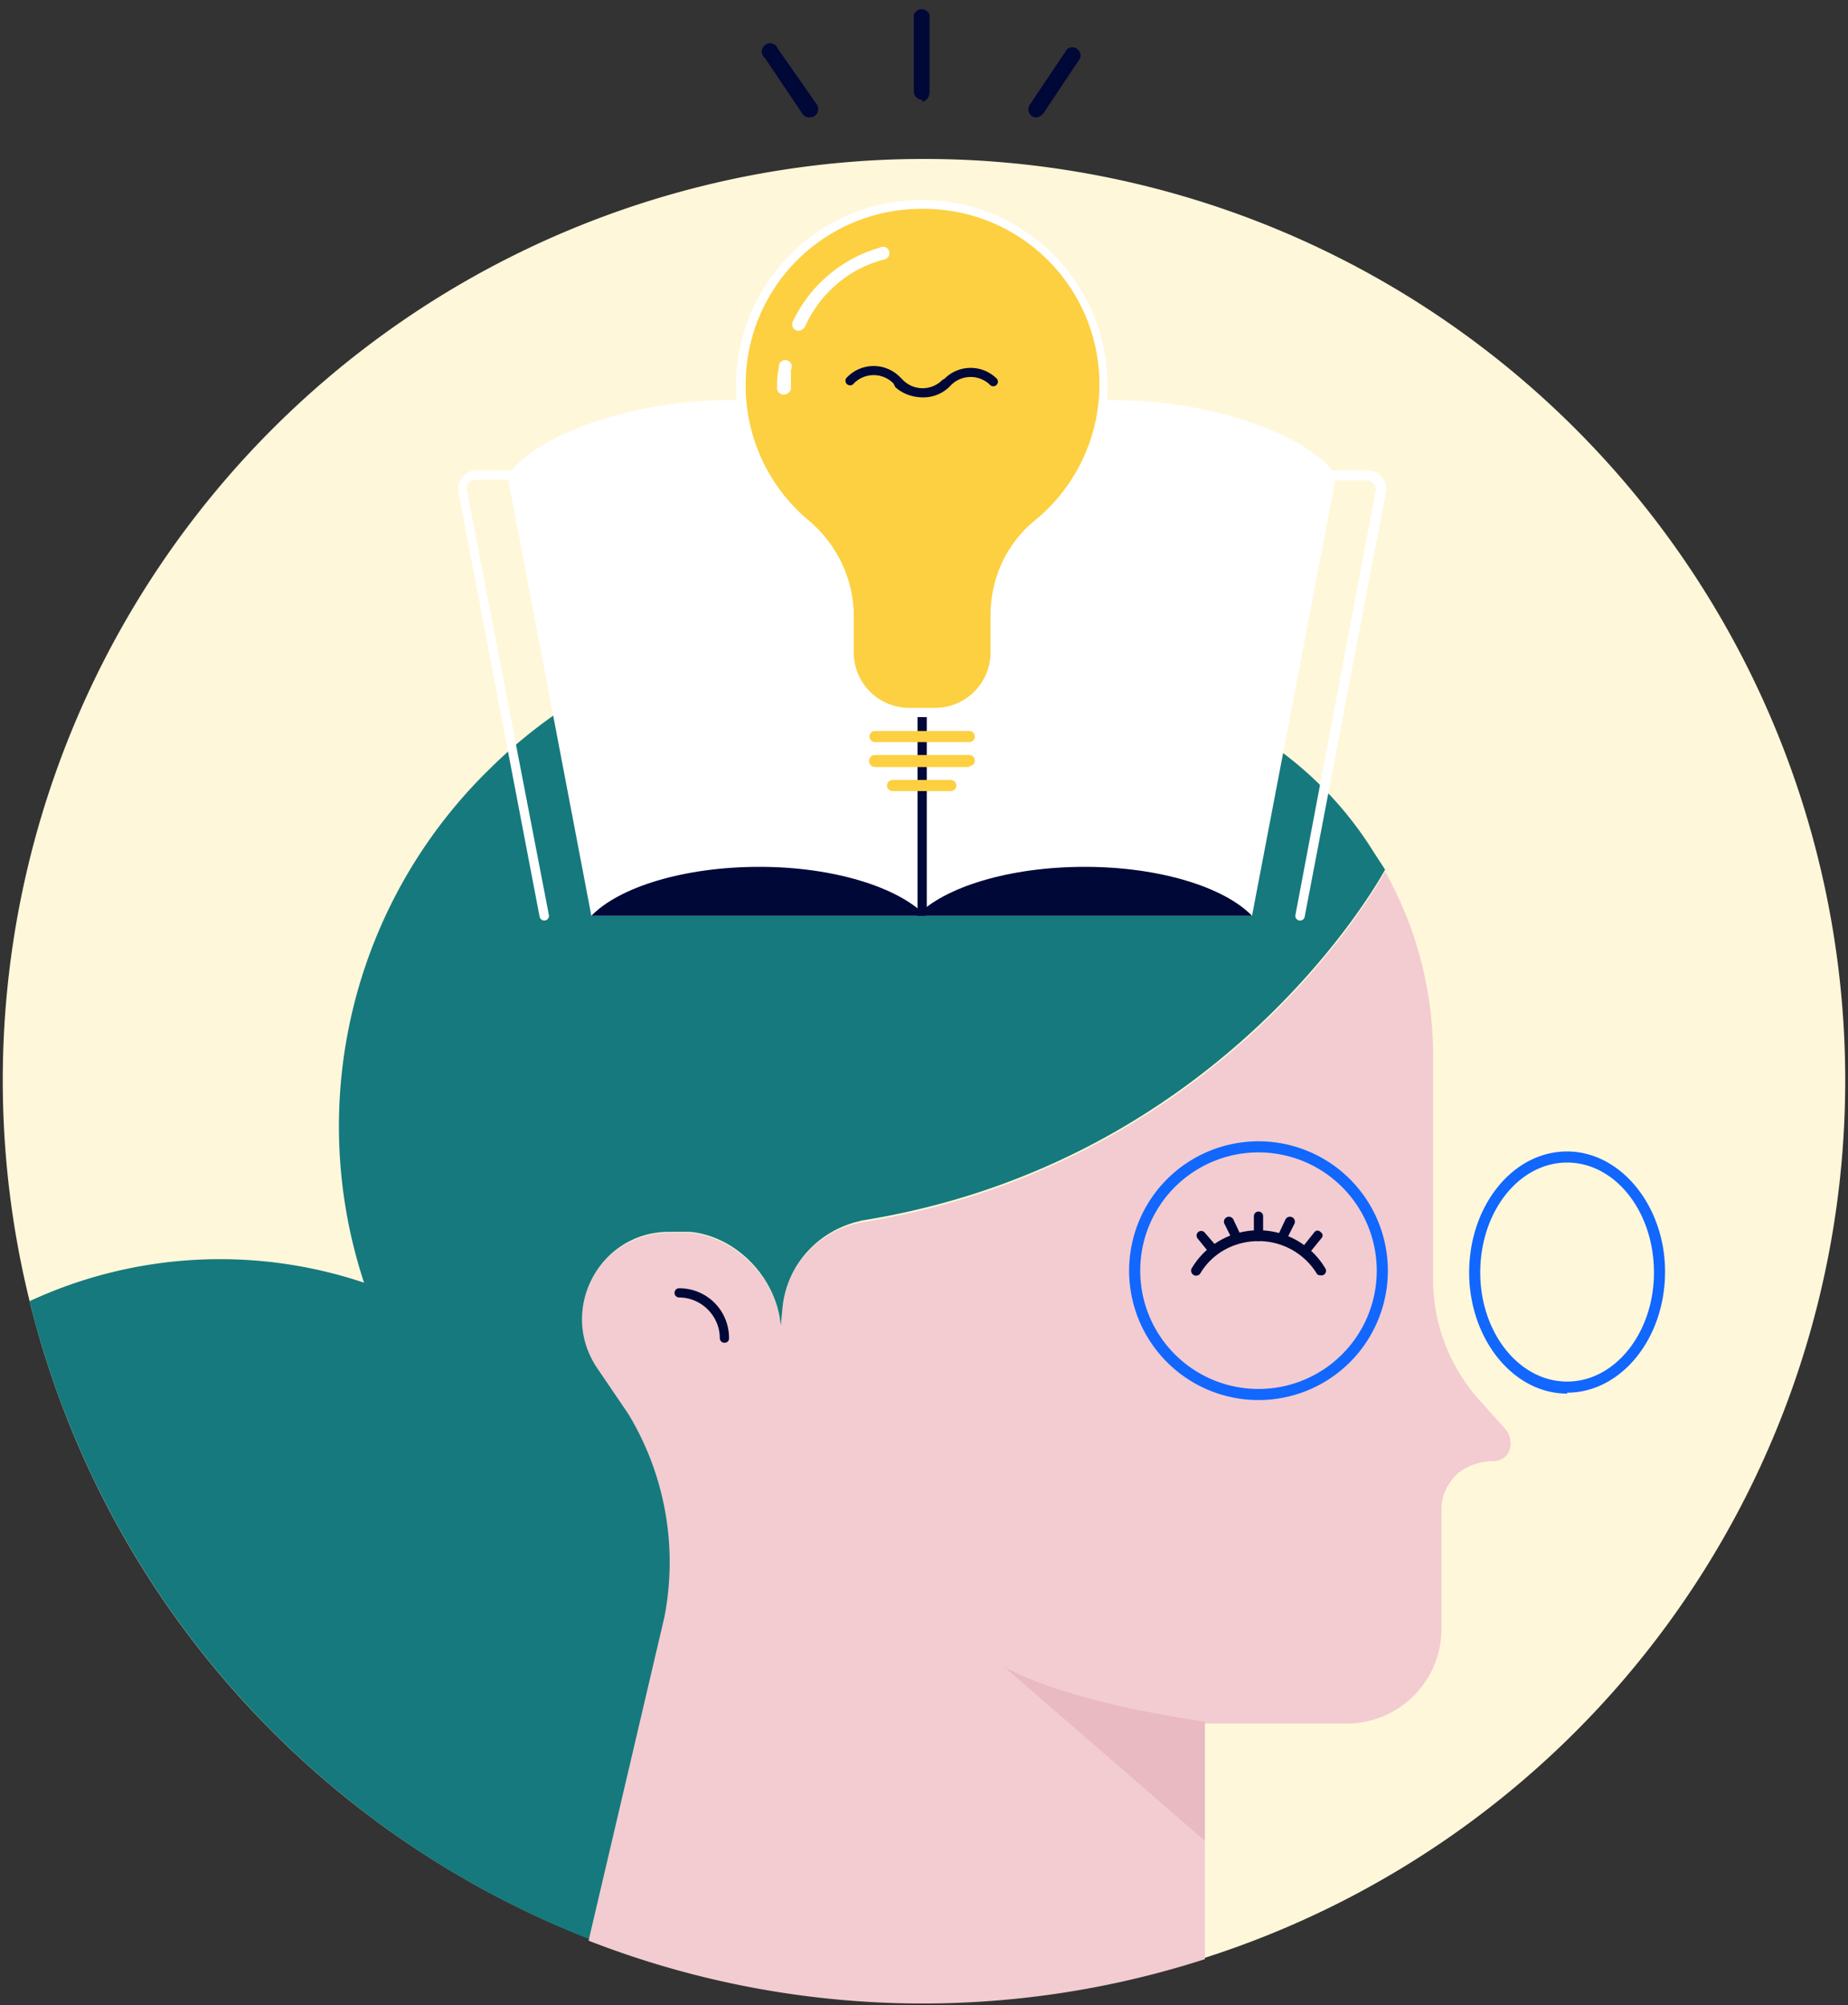 <svg width="200" height="217" xmlns="http://www.w3.org/2000/svg"><rect width="100%" height="100%" fill="#333333" stroke="none"/><g fill="none" fill-rule="evenodd"><path d="M100 216.6a99.7 99.7 0 110-199.4 99.7 99.7 0 010 199.4z" fill="#FFF7DA"/><path d="M71.8 175A31 31 0 0068 153l-3.4-4.9a9.4 9.4 0 017.8-14.7h2.3c5 .5 9.4 5 9.8 10.2l.2-2c.4-4.7 4-8.5 8.5-9.3h-.1c40-6.4 56.8-38 56.8-38 3.3 5.9 5.2 12.7 5.2 20v24.2c0 4.8 1.8 9.4 5 13l2.7 3c1.3 1.4.7 3.6-1.2 3.6-1.4 0-3.1.6-4 1.5-1 1-1.6 2.3-1.6 3.7v13c0 5.6-4.6 10.2-10.2 10.2h-15.4v25.5a99.6 99.6 0 01-66.7-2l8.1-34.8" fill="#F2CCD1"/><path d="M63.7 209.8a100 100 0 01-60.5-69 49 49 0 0136.2-2A54 54 0 0153 83.2a53.8 53.8 0 0151.6-13.8l20 5.2c10.2 2.7 18.7 9 24 17.5l1.3 2s-16.9 31.7-56.8 38h.1c-4.6 1-8 4.7-8.5 9.3l-.2 2.1c-.4-5.1-4.7-9.7-9.8-10.2h-2.3c-7.5 0-12 8.4-7.8 14.7L68 153a31 31 0 013.9 22l-8.2 35" fill="#16797D"/><path d="M108.6 180.3l21.8 18.9v-12.9c-16.4-2.4-21.8-6-21.8-6z" fill="#E9BAC1"/><path d="M169.6 125.8c-5.2 0-9.4 5.3-9.4 11.9 0 6.5 4.2 11.8 9.4 11.8s9.4-5.3 9.4-11.8c0-6.6-4.2-11.9-9.4-11.9zm0 25c-5.9 0-10.6-6-10.6-13.1 0-7.2 4.7-13.1 10.6-13.1 5.8 0 10.6 5.9 10.6 13 0 7.3-4.8 13.1-10.6 13.1zM136.2 124.7a12.8 12.8 0 100 25.6 12.8 12.8 0 000-25.6zm0 26.8a14 14 0 110-28 14 14 0 010 28z" fill="#1167FE"/><path d="M78.4 145.3a.5.5 0 01-.5-.5c0-2.4-2-4.4-4.4-4.4a.5.5 0 110-1c3 0 5.4 2.4 5.4 5.4 0 .3-.2.5-.5.5M143 138c-.2 0-.4 0-.5-.2a7.4 7.4 0 00-6.3-3.5c-2.6 0-5 1.3-6.3 3.5a.5.5 0 01-.9-.6 8.4 8.4 0 0114.4 0 .5.5 0 01-.5.8" fill="#000838"/><path d="M136.2 134.3a.5.5 0 01-.5-.6v-2.1a.5.5 0 111 0v2.1c0 .3-.2.6-.5.6M138.8 134.5h-.3a.5.5 0 01-.2-.8l.8-1.7a.5.5 0 111 .4l-.9 1.8c0 .2-.3.3-.4.3M141.3 135.8c-.1 0-.2 0-.3-.2a.5.5 0 010-.7l1.2-1.5c.2-.3.5-.3.7-.1.3.2.3.5.1.7l-1.3 1.6-.4.2M131.3 135.8l-.4-.2-1.3-1.6a.5.5 0 01.8-.6l1.3 1.5a.5.5 0 01-.4.9M133.8 134.5a.5.5 0 01-.4-.3l-.9-1.8a.5.5 0 111-.4l.8 1.7a.5.5 0 01-.5.8" fill="#000838"/><path d="M150 53.2l-8.8 46a.5.5 0 01-.6.4.5.5 0 01-.4-.6l8.7-46a1 1 0 00-.9-1h-3.5l-9 47.1H64l-9-47.2h-3.6a1 1 0 00-.9 1L59.4 99a.5.5 0 01-1 .2l-8.8-46a2 2 0 012-2.3h3.8c2.8-3.6 12.4-7.6 23.6-7.6 8.8 0 16.4 3.2 20.8 5.4 4.3-2.2 12-5.4 20.7-5.4 11.3 0 20.8 4 23.7 7.6h3.8a2 2 0 012 2.3" fill="#FFF"/><path d="M99.8 99a.4.4 0 01-.5-.4V48.7a.4.4 0 111 0v49.9c0 .2-.3.4-.5.4" fill="#000838"/><path d="M100.4 99.1H64c3-3.1 10-5.3 18.2-5.3 8 0 15 2.2 18 5.3" fill="#000838"/><path d="M135.5 99.1H99.2c3-3.1 10-5.3 18.2-5.3 8.1 0 15.1 2.2 18.1 5.3" fill="#000838"/><path d="M119.4 41.5c0 6.2-2.7 11.7-7.1 15.3-3 2.4-4.6 6-4.6 9.9v3.9c0 3.6-3 6.5-6.5 6.5h-2.8a6.5 6.5 0 01-6.5-6.5v-4a13 13 0 00-4.7-10 19.6 19.6 0 1132.2-15" fill="#FDD042"/><path d="M99.8 22.6a19 19 0 00-19.1 19 19 19 0 006.8 14.7c3.1 2.6 4.9 6.4 4.9 10.4v3.9a6 6 0 006 6h2.8a6 6 0 006-6v-4c0-4 1.7-7.7 4.7-10.2a19 19 0 00-12.1-33.8zm1.4 55h-2.8a7 7 0 01-7-7v-4c0-3.6-1.7-7.1-4.6-9.5a20.1 20.1 0 1125.8.1 12.2 12.2 0 00-4.4 9.5v3.9a7 7 0 01-7 7z" fill="#FFF"/><path d="M86.4 35.8a.7.7 0 01-.6-1 15 15 0 019.4-8 .7.7 0 11.4 1.3c-3.8 1-6.9 3.7-8.5 7.3-.2.2-.4.4-.7.4M84.8 42.7a.7.7 0 01-.7-.7c0-.7 0-1.4.2-2.2a.7.7 0 111.3.2v2c0 .4-.4.7-.8.7" fill="#FFF"/><path d="M104.9 80.3H94.7a.6.6 0 110-1.2h10.2a.6.6 0 010 1.2M104.9 83H94.7a.6.6 0 110-1.3h10.2a.6.6 0 010 1.2M103 85.6h-6.4a.6.6 0 110-1.2h6.3a.6.6 0 010 1.2" fill="#FDD042"/><path d="M99.9 43c-1 0-2.1-.3-3-1.1l-.2-.4a3 3 0 00-4.3 0 .5.5 0 11-.7-.7 4 4 0 015.7 0l.3.3a3 3 0 004.3 0l.2-.1a4 4 0 015.7 0 .5.5 0 01-.7.7 3 3 0 00-4.3 0l-.2.2A4 4 0 01100 43M99.8 10.8a.9.9 0 01-.9-.9V1.6a.9.9 0 011.7 0V10c0 .5-.4 1-.8 1M112 12.7a.9.9 0 01-.6-1.3l4.1-6.1a.9.9 0 011.4 1l-4 6c-.3.3-.5.4-.8.4M87.6 12.7a.9.9 0 01-.7-.3l-4.1-6.1a.9.9 0 111.4-1l4.2 6a.9.9 0 01-.8 1.4" fill="#000838"/></g></svg>